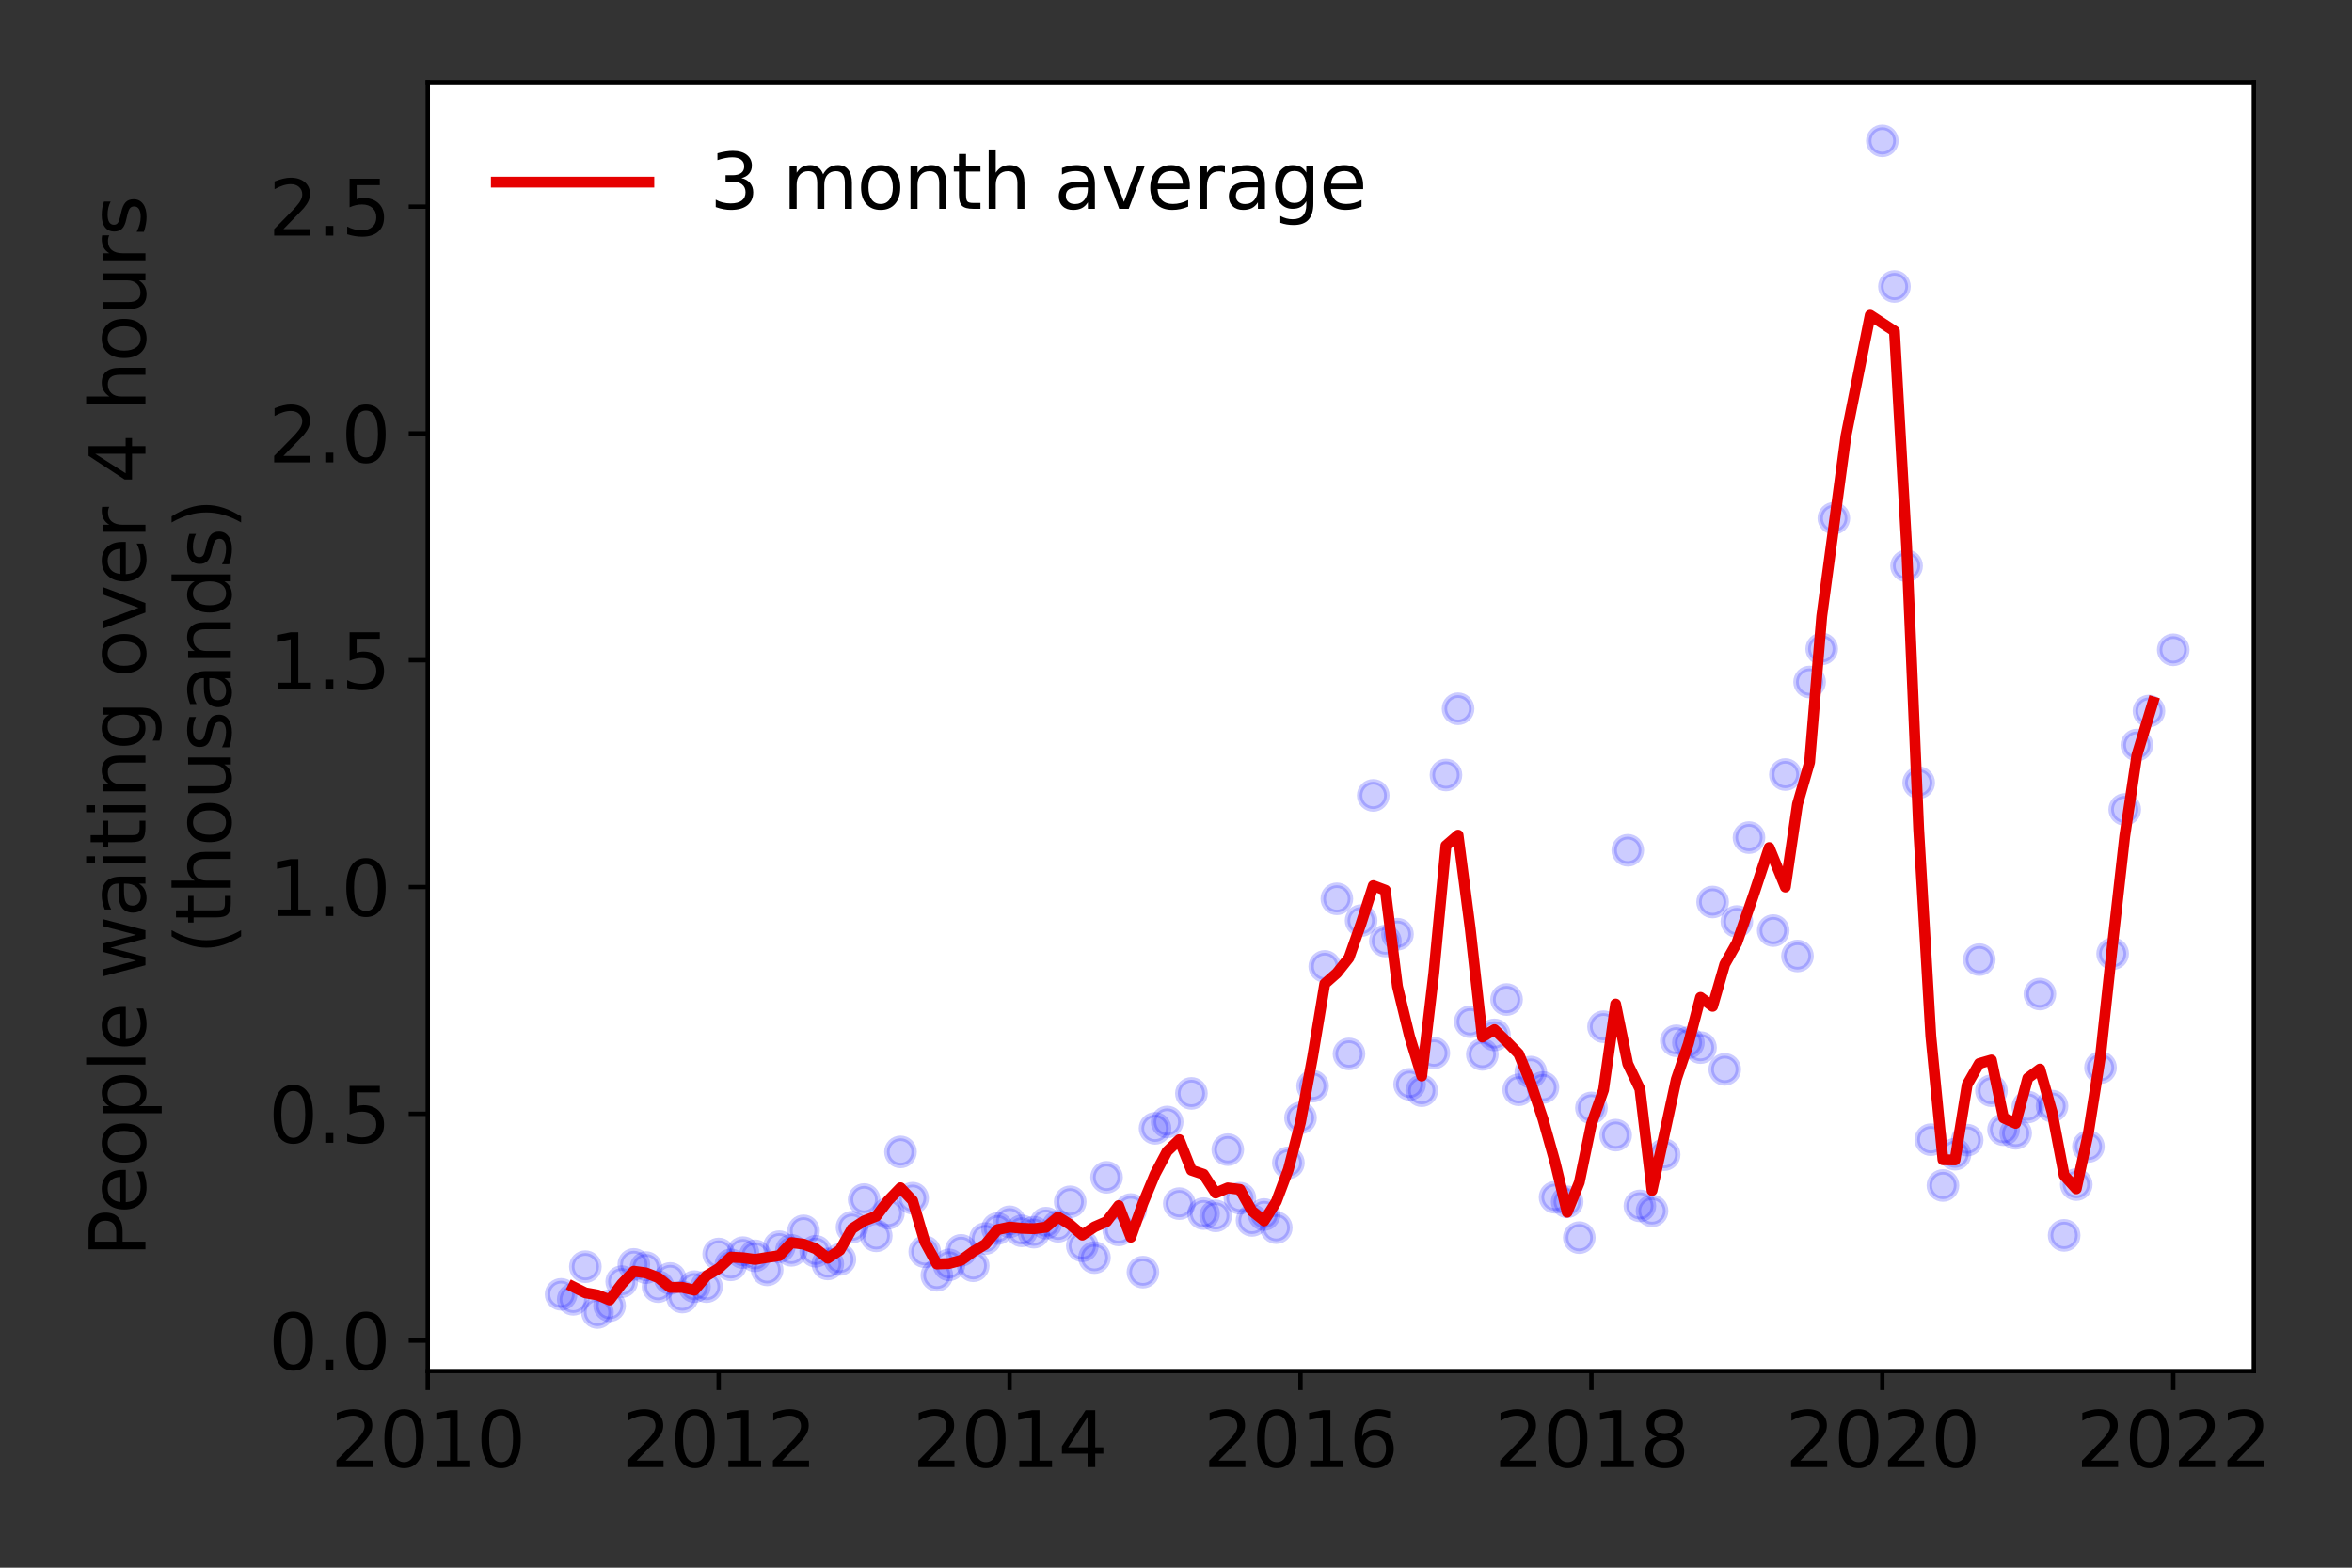 <?xml version="1.0" encoding="utf-8" standalone="no"?>
<!DOCTYPE svg PUBLIC "-//W3C//DTD SVG 1.1//EN"
  "http://www.w3.org/Graphics/SVG/1.1/DTD/svg11.dtd">
<svg height="288pt" version="1.1" viewBox="0 0 432 288" width="432pt" xmlns="http://www.w3.org/2000/svg" xmlns:xlink="http://www.w3.org/1999/xlink">
 <rect x="0" y="0" width="432" height="288" fill="#333333" stroke="none"/>
 <defs>
  <style type="text/css">*{stroke-linecap:butt;stroke-linejoin:round;}</style>
 </defs>
 <g id="figure_1">
  <g id="patch_1">
   <path d="M 0 288 
L 432 288 
L 432 0 
L 0 0 
z
" style="fill:none;"/>
  </g>
  <g id="axes_1">
   <g id="patch_2">
    <path d="M 78.57 251.88 
L 413.971 251.88 
L 413.971 15.12 
L 78.57 15.12 
z
" style="fill:#ffffff;"/>
   </g>
   <g id="matplotlib.axis_1">
    <g id="xtick_1">
     <g id="line2d_1">
      <defs>
       <path d="M 0 0 
L 0 3.5 
" id="m7498434f88" style="stroke:#000000;stroke-width:0.8;"/>
      </defs>
      <g>
       <use style="stroke:#000000;stroke-width:0.8;" x="78.57" xlink:href="#m7498434f88" y="251.88"/>
      </g>
     </g>
     <g id="text_1">
      <!-- 2010 -->
      <g transform="translate(60.755 269.518)scale(0.14 -0.14)">
       <defs>
        <path d="M 1228 531 
L 3431 531 
L 3431 0 
L 469 0 
L 469 531 
Q 828 903 1448 1529 
Q 2069 2156 2228 2338 
Q 2531 2678 2651 2914 
Q 2772 3150 2772 3378 
Q 2772 3750 2511 3984 
Q 2250 4219 1831 4219 
Q 1534 4219 1204 4116 
Q 875 4013 500 3803 
L 500 4441 
Q 881 4594 1212 4672 
Q 1544 4750 1819 4750 
Q 2544 4750 2975 4387 
Q 3406 4025 3406 3419 
Q 3406 3131 3298 2873 
Q 3191 2616 2906 2266 
Q 2828 2175 2409 1742 
Q 1991 1309 1228 531 
z
" id="DejaVuSans-32" transform="scale(0.016)"/>
        <path d="M 2034 4250 
Q 1547 4250 1301 3770 
Q 1056 3291 1056 2328 
Q 1056 1369 1301 889 
Q 1547 409 2034 409 
Q 2525 409 2770 889 
Q 3016 1369 3016 2328 
Q 3016 3291 2770 3770 
Q 2525 4250 2034 4250 
z
M 2034 4750 
Q 2819 4750 3233 4129 
Q 3647 3509 3647 2328 
Q 3647 1150 3233 529 
Q 2819 -91 2034 -91 
Q 1250 -91 836 529 
Q 422 1150 422 2328 
Q 422 3509 836 4129 
Q 1250 4750 2034 4750 
z
" id="DejaVuSans-30" transform="scale(0.016)"/>
        <path d="M 794 531 
L 1825 531 
L 1825 4091 
L 703 3866 
L 703 4441 
L 1819 4666 
L 2450 4666 
L 2450 531 
L 3481 531 
L 3481 0 
L 794 0 
L 794 531 
z
" id="DejaVuSans-31" transform="scale(0.016)"/>
       </defs>
       <use xlink:href="#DejaVuSans-32"/>
       <use x="63.623" xlink:href="#DejaVuSans-30"/>
       <use x="127.246" xlink:href="#DejaVuSans-31"/>
       <use x="190.869" xlink:href="#DejaVuSans-30"/>
      </g>
     </g>
    </g>
    <g id="xtick_2">
     <g id="line2d_2">
      <g>
       <use style="stroke:#000000;stroke-width:0.8;" x="132.003" xlink:href="#m7498434f88" y="251.88"/>
      </g>
     </g>
     <g id="text_2">
      <!-- 2012 -->
      <g transform="translate(114.188 269.518)scale(0.14 -0.14)">
       <use xlink:href="#DejaVuSans-32"/>
       <use x="63.623" xlink:href="#DejaVuSans-30"/>
       <use x="127.246" xlink:href="#DejaVuSans-31"/>
       <use x="190.869" xlink:href="#DejaVuSans-32"/>
      </g>
     </g>
    </g>
    <g id="xtick_3">
     <g id="line2d_3">
      <g>
       <use style="stroke:#000000;stroke-width:0.8;" x="185.435" xlink:href="#m7498434f88" y="251.88"/>
      </g>
     </g>
     <g id="text_3">
      <!-- 2014 -->
      <g transform="translate(167.62 269.518)scale(0.14 -0.14)">
       <defs>
        <path d="M 2419 4116 
L 825 1625 
L 2419 1625 
L 2419 4116 
z
M 2253 4666 
L 3047 4666 
L 3047 1625 
L 3713 1625 
L 3713 1100 
L 3047 1100 
L 3047 0 
L 2419 0 
L 2419 1100 
L 313 1100 
L 313 1709 
L 2253 4666 
z
" id="DejaVuSans-34" transform="scale(0.016)"/>
       </defs>
       <use xlink:href="#DejaVuSans-32"/>
       <use x="63.623" xlink:href="#DejaVuSans-30"/>
       <use x="127.246" xlink:href="#DejaVuSans-31"/>
       <use x="190.869" xlink:href="#DejaVuSans-34"/>
      </g>
     </g>
    </g>
    <g id="xtick_4">
     <g id="line2d_4">
      <g>
       <use style="stroke:#000000;stroke-width:0.8;" x="238.868" xlink:href="#m7498434f88" y="251.88"/>
      </g>
     </g>
     <g id="text_4">
      <!-- 2016 -->
      <g transform="translate(221.053 269.518)scale(0.14 -0.14)">
       <defs>
        <path d="M 2113 2584 
Q 1688 2584 1439 2293 
Q 1191 2003 1191 1497 
Q 1191 994 1439 701 
Q 1688 409 2113 409 
Q 2538 409 2786 701 
Q 3034 994 3034 1497 
Q 3034 2003 2786 2293 
Q 2538 2584 2113 2584 
z
M 3366 4563 
L 3366 3988 
Q 3128 4100 2886 4159 
Q 2644 4219 2406 4219 
Q 1781 4219 1451 3797 
Q 1122 3375 1075 2522 
Q 1259 2794 1537 2939 
Q 1816 3084 2150 3084 
Q 2853 3084 3261 2657 
Q 3669 2231 3669 1497 
Q 3669 778 3244 343 
Q 2819 -91 2113 -91 
Q 1303 -91 875 529 
Q 447 1150 447 2328 
Q 447 3434 972 4092 
Q 1497 4750 2381 4750 
Q 2619 4750 2861 4703 
Q 3103 4656 3366 4563 
z
" id="DejaVuSans-36" transform="scale(0.016)"/>
       </defs>
       <use xlink:href="#DejaVuSans-32"/>
       <use x="63.623" xlink:href="#DejaVuSans-30"/>
       <use x="127.246" xlink:href="#DejaVuSans-31"/>
       <use x="190.869" xlink:href="#DejaVuSans-36"/>
      </g>
     </g>
    </g>
    <g id="xtick_5">
     <g id="line2d_5">
      <g>
       <use style="stroke:#000000;stroke-width:0.8;" x="292.301" xlink:href="#m7498434f88" y="251.88"/>
      </g>
     </g>
     <g id="text_5">
      <!-- 2018 -->
      <g transform="translate(274.486 269.518)scale(0.14 -0.14)">
       <defs>
        <path d="M 2034 2216 
Q 1584 2216 1326 1975 
Q 1069 1734 1069 1313 
Q 1069 891 1326 650 
Q 1584 409 2034 409 
Q 2484 409 2743 651 
Q 3003 894 3003 1313 
Q 3003 1734 2745 1975 
Q 2488 2216 2034 2216 
z
M 1403 2484 
Q 997 2584 770 2862 
Q 544 3141 544 3541 
Q 544 4100 942 4425 
Q 1341 4750 2034 4750 
Q 2731 4750 3128 4425 
Q 3525 4100 3525 3541 
Q 3525 3141 3298 2862 
Q 3072 2584 2669 2484 
Q 3125 2378 3379 2068 
Q 3634 1759 3634 1313 
Q 3634 634 3220 271 
Q 2806 -91 2034 -91 
Q 1263 -91 848 271 
Q 434 634 434 1313 
Q 434 1759 690 2068 
Q 947 2378 1403 2484 
z
M 1172 3481 
Q 1172 3119 1398 2916 
Q 1625 2713 2034 2713 
Q 2441 2713 2670 2916 
Q 2900 3119 2900 3481 
Q 2900 3844 2670 4047 
Q 2441 4250 2034 4250 
Q 1625 4250 1398 4047 
Q 1172 3844 1172 3481 
z
" id="DejaVuSans-38" transform="scale(0.016)"/>
       </defs>
       <use xlink:href="#DejaVuSans-32"/>
       <use x="63.623" xlink:href="#DejaVuSans-30"/>
       <use x="127.246" xlink:href="#DejaVuSans-31"/>
       <use x="190.869" xlink:href="#DejaVuSans-38"/>
      </g>
     </g>
    </g>
    <g id="xtick_6">
     <g id="line2d_6">
      <g>
       <use style="stroke:#000000;stroke-width:0.8;" x="345.733" xlink:href="#m7498434f88" y="251.88"/>
      </g>
     </g>
     <g id="text_6">
      <!-- 2020 -->
      <g transform="translate(327.918 269.518)scale(0.14 -0.14)">
       <use xlink:href="#DejaVuSans-32"/>
       <use x="63.623" xlink:href="#DejaVuSans-30"/>
       <use x="127.246" xlink:href="#DejaVuSans-32"/>
       <use x="190.869" xlink:href="#DejaVuSans-30"/>
      </g>
     </g>
    </g>
    <g id="xtick_7">
     <g id="line2d_7">
      <g>
       <use style="stroke:#000000;stroke-width:0.8;" x="399.166" xlink:href="#m7498434f88" y="251.88"/>
      </g>
     </g>
     <g id="text_7">
      <!-- 2022 -->
      <g transform="translate(381.351 269.518)scale(0.14 -0.14)">
       <use xlink:href="#DejaVuSans-32"/>
       <use x="63.623" xlink:href="#DejaVuSans-30"/>
       <use x="127.246" xlink:href="#DejaVuSans-32"/>
       <use x="190.869" xlink:href="#DejaVuSans-32"/>
      </g>
     </g>
    </g>
   </g>
   <g id="matplotlib.axis_2">
    <g id="ytick_1">
     <g id="line2d_8">
      <defs>
       <path d="M 0 0 
L -3.5 0 
" id="m84f24a729c" style="stroke:#000000;stroke-width:0.8;"/>
      </defs>
      <g>
       <use style="stroke:#000000;stroke-width:0.8;" x="78.57" xlink:href="#m84f24a729c" y="246.285"/>
      </g>
     </g>
     <g id="text_8">
      <!-- 0.0 -->
      <g transform="translate(49.306 251.603)scale(0.14 -0.14)">
       <defs>
        <path d="M 684 794 
L 1344 794 
L 1344 0 
L 684 0 
L 684 794 
z
" id="DejaVuSans-2e" transform="scale(0.016)"/>
       </defs>
       <use xlink:href="#DejaVuSans-30"/>
       <use x="63.623" xlink:href="#DejaVuSans-2e"/>
       <use x="95.41" xlink:href="#DejaVuSans-30"/>
      </g>
     </g>
    </g>
    <g id="ytick_2">
     <g id="line2d_9">
      <g>
       <use style="stroke:#000000;stroke-width:0.8;" x="78.57" xlink:href="#m84f24a729c" y="204.62"/>
      </g>
     </g>
     <g id="text_9">
      <!-- 0.5 -->
      <g transform="translate(49.306 209.939)scale(0.14 -0.14)">
       <defs>
        <path d="M 691 4666 
L 3169 4666 
L 3169 4134 
L 1269 4134 
L 1269 2991 
Q 1406 3038 1543 3061 
Q 1681 3084 1819 3084 
Q 2600 3084 3056 2656 
Q 3513 2228 3513 1497 
Q 3513 744 3044 326 
Q 2575 -91 1722 -91 
Q 1428 -91 1123 -41 
Q 819 9 494 109 
L 494 744 
Q 775 591 1075 516 
Q 1375 441 1709 441 
Q 2250 441 2565 725 
Q 2881 1009 2881 1497 
Q 2881 1984 2565 2268 
Q 2250 2553 1709 2553 
Q 1456 2553 1204 2497 
Q 953 2441 691 2322 
L 691 4666 
z
" id="DejaVuSans-35" transform="scale(0.016)"/>
       </defs>
       <use xlink:href="#DejaVuSans-30"/>
       <use x="63.623" xlink:href="#DejaVuSans-2e"/>
       <use x="95.41" xlink:href="#DejaVuSans-35"/>
      </g>
     </g>
    </g>
    <g id="ytick_3">
     <g id="line2d_10">
      <g>
       <use style="stroke:#000000;stroke-width:0.8;" x="78.57" xlink:href="#m84f24a729c" y="162.956"/>
      </g>
     </g>
     <g id="text_10">
      <!-- 1.0 -->
      <g transform="translate(49.306 168.275)scale(0.14 -0.14)">
       <use xlink:href="#DejaVuSans-31"/>
       <use x="63.623" xlink:href="#DejaVuSans-2e"/>
       <use x="95.41" xlink:href="#DejaVuSans-30"/>
      </g>
     </g>
    </g>
    <g id="ytick_4">
     <g id="line2d_11">
      <g>
       <use style="stroke:#000000;stroke-width:0.8;" x="78.57" xlink:href="#m84f24a729c" y="121.292"/>
      </g>
     </g>
     <g id="text_11">
      <!-- 1.5 -->
      <g transform="translate(49.306 126.611)scale(0.14 -0.14)">
       <use xlink:href="#DejaVuSans-31"/>
       <use x="63.623" xlink:href="#DejaVuSans-2e"/>
       <use x="95.41" xlink:href="#DejaVuSans-35"/>
      </g>
     </g>
    </g>
    <g id="ytick_5">
     <g id="line2d_12">
      <g>
       <use style="stroke:#000000;stroke-width:0.8;" x="78.57" xlink:href="#m84f24a729c" y="79.628"/>
      </g>
     </g>
     <g id="text_12">
      <!-- 2.0 -->
      <g transform="translate(49.306 84.947)scale(0.14 -0.14)">
       <use xlink:href="#DejaVuSans-32"/>
       <use x="63.623" xlink:href="#DejaVuSans-2e"/>
       <use x="95.41" xlink:href="#DejaVuSans-30"/>
      </g>
     </g>
    </g>
    <g id="ytick_6">
     <g id="line2d_13">
      <g>
       <use style="stroke:#000000;stroke-width:0.8;" x="78.57" xlink:href="#m84f24a729c" y="37.964"/>
      </g>
     </g>
     <g id="text_13">
      <!-- 2.5 -->
      <g transform="translate(49.306 43.283)scale(0.14 -0.14)">
       <use xlink:href="#DejaVuSans-32"/>
       <use x="63.623" xlink:href="#DejaVuSans-2e"/>
       <use x="95.41" xlink:href="#DejaVuSans-35"/>
      </g>
     </g>
    </g>
    <g id="text_14">
     <!-- People waiting over 4 hours -->
     <g transform="translate(26.717 230.925)rotate(-90)scale(0.14 -0.14)">
      <defs>
       <path d="M 1259 4147 
L 1259 2394 
L 2053 2394 
Q 2494 2394 2734 2622 
Q 2975 2850 2975 3272 
Q 2975 3691 2734 3919 
Q 2494 4147 2053 4147 
L 1259 4147 
z
M 628 4666 
L 2053 4666 
Q 2838 4666 3239 4311 
Q 3641 3956 3641 3272 
Q 3641 2581 3239 2228 
Q 2838 1875 2053 1875 
L 1259 1875 
L 1259 0 
L 628 0 
L 628 4666 
z
" id="DejaVuSans-50" transform="scale(0.016)"/>
       <path d="M 3597 1894 
L 3597 1613 
L 953 1613 
Q 991 1019 1311 708 
Q 1631 397 2203 397 
Q 2534 397 2845 478 
Q 3156 559 3463 722 
L 3463 178 
Q 3153 47 2828 -22 
Q 2503 -91 2169 -91 
Q 1331 -91 842 396 
Q 353 884 353 1716 
Q 353 2575 817 3079 
Q 1281 3584 2069 3584 
Q 2775 3584 3186 3129 
Q 3597 2675 3597 1894 
z
M 3022 2063 
Q 3016 2534 2758 2815 
Q 2500 3097 2075 3097 
Q 1594 3097 1305 2825 
Q 1016 2553 972 2059 
L 3022 2063 
z
" id="DejaVuSans-65" transform="scale(0.016)"/>
       <path d="M 1959 3097 
Q 1497 3097 1228 2736 
Q 959 2375 959 1747 
Q 959 1119 1226 758 
Q 1494 397 1959 397 
Q 2419 397 2687 759 
Q 2956 1122 2956 1747 
Q 2956 2369 2687 2733 
Q 2419 3097 1959 3097 
z
M 1959 3584 
Q 2709 3584 3137 3096 
Q 3566 2609 3566 1747 
Q 3566 888 3137 398 
Q 2709 -91 1959 -91 
Q 1206 -91 779 398 
Q 353 888 353 1747 
Q 353 2609 779 3096 
Q 1206 3584 1959 3584 
z
" id="DejaVuSans-6f" transform="scale(0.016)"/>
       <path d="M 1159 525 
L 1159 -1331 
L 581 -1331 
L 581 3500 
L 1159 3500 
L 1159 2969 
Q 1341 3281 1617 3432 
Q 1894 3584 2278 3584 
Q 2916 3584 3314 3078 
Q 3713 2572 3713 1747 
Q 3713 922 3314 415 
Q 2916 -91 2278 -91 
Q 1894 -91 1617 61 
Q 1341 213 1159 525 
z
M 3116 1747 
Q 3116 2381 2855 2742 
Q 2594 3103 2138 3103 
Q 1681 3103 1420 2742 
Q 1159 2381 1159 1747 
Q 1159 1113 1420 752 
Q 1681 391 2138 391 
Q 2594 391 2855 752 
Q 3116 1113 3116 1747 
z
" id="DejaVuSans-70" transform="scale(0.016)"/>
       <path d="M 603 4863 
L 1178 4863 
L 1178 0 
L 603 0 
L 603 4863 
z
" id="DejaVuSans-6c" transform="scale(0.016)"/>
       <path id="DejaVuSans-20" transform="scale(0.016)"/>
       <path d="M 269 3500 
L 844 3500 
L 1563 769 
L 2278 3500 
L 2956 3500 
L 3675 769 
L 4391 3500 
L 4966 3500 
L 4050 0 
L 3372 0 
L 2619 2869 
L 1863 0 
L 1184 0 
L 269 3500 
z
" id="DejaVuSans-77" transform="scale(0.016)"/>
       <path d="M 2194 1759 
Q 1497 1759 1228 1600 
Q 959 1441 959 1056 
Q 959 750 1161 570 
Q 1363 391 1709 391 
Q 2188 391 2477 730 
Q 2766 1069 2766 1631 
L 2766 1759 
L 2194 1759 
z
M 3341 1997 
L 3341 0 
L 2766 0 
L 2766 531 
Q 2569 213 2275 61 
Q 1981 -91 1556 -91 
Q 1019 -91 701 211 
Q 384 513 384 1019 
Q 384 1609 779 1909 
Q 1175 2209 1959 2209 
L 2766 2209 
L 2766 2266 
Q 2766 2663 2505 2880 
Q 2244 3097 1772 3097 
Q 1472 3097 1187 3025 
Q 903 2953 641 2809 
L 641 3341 
Q 956 3463 1253 3523 
Q 1550 3584 1831 3584 
Q 2591 3584 2966 3190 
Q 3341 2797 3341 1997 
z
" id="DejaVuSans-61" transform="scale(0.016)"/>
       <path d="M 603 3500 
L 1178 3500 
L 1178 0 
L 603 0 
L 603 3500 
z
M 603 4863 
L 1178 4863 
L 1178 4134 
L 603 4134 
L 603 4863 
z
" id="DejaVuSans-69" transform="scale(0.016)"/>
       <path d="M 1172 4494 
L 1172 3500 
L 2356 3500 
L 2356 3053 
L 1172 3053 
L 1172 1153 
Q 1172 725 1289 603 
Q 1406 481 1766 481 
L 2356 481 
L 2356 0 
L 1766 0 
Q 1100 0 847 248 
Q 594 497 594 1153 
L 594 3053 
L 172 3053 
L 172 3500 
L 594 3500 
L 594 4494 
L 1172 4494 
z
" id="DejaVuSans-74" transform="scale(0.016)"/>
       <path d="M 3513 2113 
L 3513 0 
L 2938 0 
L 2938 2094 
Q 2938 2591 2744 2837 
Q 2550 3084 2163 3084 
Q 1697 3084 1428 2787 
Q 1159 2491 1159 1978 
L 1159 0 
L 581 0 
L 581 3500 
L 1159 3500 
L 1159 2956 
Q 1366 3272 1645 3428 
Q 1925 3584 2291 3584 
Q 2894 3584 3203 3211 
Q 3513 2838 3513 2113 
z
" id="DejaVuSans-6e" transform="scale(0.016)"/>
       <path d="M 2906 1791 
Q 2906 2416 2648 2759 
Q 2391 3103 1925 3103 
Q 1463 3103 1205 2759 
Q 947 2416 947 1791 
Q 947 1169 1205 825 
Q 1463 481 1925 481 
Q 2391 481 2648 825 
Q 2906 1169 2906 1791 
z
M 3481 434 
Q 3481 -459 3084 -895 
Q 2688 -1331 1869 -1331 
Q 1566 -1331 1297 -1286 
Q 1028 -1241 775 -1147 
L 775 -588 
Q 1028 -725 1275 -790 
Q 1522 -856 1778 -856 
Q 2344 -856 2625 -561 
Q 2906 -266 2906 331 
L 2906 616 
Q 2728 306 2450 153 
Q 2172 0 1784 0 
Q 1141 0 747 490 
Q 353 981 353 1791 
Q 353 2603 747 3093 
Q 1141 3584 1784 3584 
Q 2172 3584 2450 3431 
Q 2728 3278 2906 2969 
L 2906 3500 
L 3481 3500 
L 3481 434 
z
" id="DejaVuSans-67" transform="scale(0.016)"/>
       <path d="M 191 3500 
L 800 3500 
L 1894 563 
L 2988 3500 
L 3597 3500 
L 2284 0 
L 1503 0 
L 191 3500 
z
" id="DejaVuSans-76" transform="scale(0.016)"/>
       <path d="M 2631 2963 
Q 2534 3019 2420 3045 
Q 2306 3072 2169 3072 
Q 1681 3072 1420 2755 
Q 1159 2438 1159 1844 
L 1159 0 
L 581 0 
L 581 3500 
L 1159 3500 
L 1159 2956 
Q 1341 3275 1631 3429 
Q 1922 3584 2338 3584 
Q 2397 3584 2469 3576 
Q 2541 3569 2628 3553 
L 2631 2963 
z
" id="DejaVuSans-72" transform="scale(0.016)"/>
       <path d="M 3513 2113 
L 3513 0 
L 2938 0 
L 2938 2094 
Q 2938 2591 2744 2837 
Q 2550 3084 2163 3084 
Q 1697 3084 1428 2787 
Q 1159 2491 1159 1978 
L 1159 0 
L 581 0 
L 581 4863 
L 1159 4863 
L 1159 2956 
Q 1366 3272 1645 3428 
Q 1925 3584 2291 3584 
Q 2894 3584 3203 3211 
Q 3513 2838 3513 2113 
z
" id="DejaVuSans-68" transform="scale(0.016)"/>
       <path d="M 544 1381 
L 544 3500 
L 1119 3500 
L 1119 1403 
Q 1119 906 1312 657 
Q 1506 409 1894 409 
Q 2359 409 2629 706 
Q 2900 1003 2900 1516 
L 2900 3500 
L 3475 3500 
L 3475 0 
L 2900 0 
L 2900 538 
Q 2691 219 2414 64 
Q 2138 -91 1772 -91 
Q 1169 -91 856 284 
Q 544 659 544 1381 
z
M 1991 3584 
L 1991 3584 
z
" id="DejaVuSans-75" transform="scale(0.016)"/>
       <path d="M 2834 3397 
L 2834 2853 
Q 2591 2978 2328 3040 
Q 2066 3103 1784 3103 
Q 1356 3103 1142 2972 
Q 928 2841 928 2578 
Q 928 2378 1081 2264 
Q 1234 2150 1697 2047 
L 1894 2003 
Q 2506 1872 2764 1633 
Q 3022 1394 3022 966 
Q 3022 478 2636 193 
Q 2250 -91 1575 -91 
Q 1294 -91 989 -36 
Q 684 19 347 128 
L 347 722 
Q 666 556 975 473 
Q 1284 391 1588 391 
Q 1994 391 2212 530 
Q 2431 669 2431 922 
Q 2431 1156 2273 1281 
Q 2116 1406 1581 1522 
L 1381 1569 
Q 847 1681 609 1914 
Q 372 2147 372 2553 
Q 372 3047 722 3315 
Q 1072 3584 1716 3584 
Q 2034 3584 2315 3537 
Q 2597 3491 2834 3397 
z
" id="DejaVuSans-73" transform="scale(0.016)"/>
      </defs>
      <use xlink:href="#DejaVuSans-50"/>
      <use x="56.678" xlink:href="#DejaVuSans-65"/>
      <use x="118.201" xlink:href="#DejaVuSans-6f"/>
      <use x="179.383" xlink:href="#DejaVuSans-70"/>
      <use x="242.859" xlink:href="#DejaVuSans-6c"/>
      <use x="270.643" xlink:href="#DejaVuSans-65"/>
      <use x="332.166" xlink:href="#DejaVuSans-20"/>
      <use x="363.953" xlink:href="#DejaVuSans-77"/>
      <use x="445.74" xlink:href="#DejaVuSans-61"/>
      <use x="507.02" xlink:href="#DejaVuSans-69"/>
      <use x="534.803" xlink:href="#DejaVuSans-74"/>
      <use x="574.012" xlink:href="#DejaVuSans-69"/>
      <use x="601.795" xlink:href="#DejaVuSans-6e"/>
      <use x="665.174" xlink:href="#DejaVuSans-67"/>
      <use x="728.65" xlink:href="#DejaVuSans-20"/>
      <use x="760.438" xlink:href="#DejaVuSans-6f"/>
      <use x="821.619" xlink:href="#DejaVuSans-76"/>
      <use x="880.799" xlink:href="#DejaVuSans-65"/>
      <use x="942.322" xlink:href="#DejaVuSans-72"/>
      <use x="983.436" xlink:href="#DejaVuSans-20"/>
      <use x="1015.223" xlink:href="#DejaVuSans-34"/>
      <use x="1078.846" xlink:href="#DejaVuSans-20"/>
      <use x="1110.633" xlink:href="#DejaVuSans-68"/>
      <use x="1174.012" xlink:href="#DejaVuSans-6f"/>
      <use x="1235.193" xlink:href="#DejaVuSans-75"/>
      <use x="1298.572" xlink:href="#DejaVuSans-72"/>
      <use x="1339.686" xlink:href="#DejaVuSans-73"/>
     </g>
     <!-- (thousands) -->
     <g transform="translate(42.394 175.325)rotate(-90)scale(0.14 -0.14)">
      <defs>
       <path d="M 1984 4856 
Q 1566 4138 1362 3434 
Q 1159 2731 1159 2009 
Q 1159 1288 1364 580 
Q 1569 -128 1984 -844 
L 1484 -844 
Q 1016 -109 783 600 
Q 550 1309 550 2009 
Q 550 2706 781 3412 
Q 1013 4119 1484 4856 
L 1984 4856 
z
" id="DejaVuSans-28" transform="scale(0.016)"/>
       <path d="M 2906 2969 
L 2906 4863 
L 3481 4863 
L 3481 0 
L 2906 0 
L 2906 525 
Q 2725 213 2448 61 
Q 2172 -91 1784 -91 
Q 1150 -91 751 415 
Q 353 922 353 1747 
Q 353 2572 751 3078 
Q 1150 3584 1784 3584 
Q 2172 3584 2448 3432 
Q 2725 3281 2906 2969 
z
M 947 1747 
Q 947 1113 1208 752 
Q 1469 391 1925 391 
Q 2381 391 2643 752 
Q 2906 1113 2906 1747 
Q 2906 2381 2643 2742 
Q 2381 3103 1925 3103 
Q 1469 3103 1208 2742 
Q 947 2381 947 1747 
z
" id="DejaVuSans-64" transform="scale(0.016)"/>
       <path d="M 513 4856 
L 1013 4856 
Q 1481 4119 1714 3412 
Q 1947 2706 1947 2009 
Q 1947 1309 1714 600 
Q 1481 -109 1013 -844 
L 513 -844 
Q 928 -128 1133 580 
Q 1338 1288 1338 2009 
Q 1338 2731 1133 3434 
Q 928 4138 513 4856 
z
" id="DejaVuSans-29" transform="scale(0.016)"/>
      </defs>
      <use xlink:href="#DejaVuSans-28"/>
      <use x="39.014" xlink:href="#DejaVuSans-74"/>
      <use x="78.223" xlink:href="#DejaVuSans-68"/>
      <use x="141.602" xlink:href="#DejaVuSans-6f"/>
      <use x="202.783" xlink:href="#DejaVuSans-75"/>
      <use x="266.162" xlink:href="#DejaVuSans-73"/>
      <use x="318.262" xlink:href="#DejaVuSans-61"/>
      <use x="379.541" xlink:href="#DejaVuSans-6e"/>
      <use x="442.92" xlink:href="#DejaVuSans-64"/>
      <use x="506.396" xlink:href="#DejaVuSans-73"/>
      <use x="558.496" xlink:href="#DejaVuSans-29"/>
     </g>
    </g>
   </g>
   <g id="line2d_14">
    <defs>
     <path d="M 0 2.5 
C 0.663 2.5 1.299 2.237 1.768 1.768 
C 2.237 1.299 2.5 0.663 2.5 0 
C 2.5 -0.663 2.237 -1.299 1.768 -1.768 
C 1.299 -2.237 0.663 -2.5 0 -2.5 
C -0.663 -2.5 -1.299 -2.237 -1.768 -1.768 
C -2.237 -1.299 -2.5 -0.663 -2.5 0 
C -2.5 0.663 -2.237 1.299 -1.768 1.768 
C -1.299 2.237 -0.663 2.5 0 2.5 
z
" id="m24118964b9" style="stroke:#0000ff;stroke-opacity:0.2;"/>
    </defs>
    <g clip-path="url(#p64dab0ccaa)">
     <use style="fill:#0000ff;fill-opacity:0.2;stroke:#0000ff;stroke-opacity:0.2;" x="399.166" xlink:href="#m24118964b9" y="119.376"/>
     <use style="fill:#0000ff;fill-opacity:0.2;stroke:#0000ff;stroke-opacity:0.2;" x="394.713" xlink:href="#m24118964b9" y="130.625"/>
     <use style="fill:#0000ff;fill-opacity:0.2;stroke:#0000ff;stroke-opacity:0.2;" x="392.487" xlink:href="#m24118964b9" y="136.875"/>
     <use style="fill:#0000ff;fill-opacity:0.2;stroke:#0000ff;stroke-opacity:0.2;" x="390.261" xlink:href="#m24118964b9" y="148.707"/>
     <use style="fill:#0000ff;fill-opacity:0.2;stroke:#0000ff;stroke-opacity:0.2;" x="388.034" xlink:href="#m24118964b9" y="175.206"/>
     <use style="fill:#0000ff;fill-opacity:0.2;stroke:#0000ff;stroke-opacity:0.2;" x="385.808" xlink:href="#m24118964b9" y="196.121"/>
     <use style="fill:#0000ff;fill-opacity:0.2;stroke:#0000ff;stroke-opacity:0.2;" x="383.581" xlink:href="#m24118964b9" y="210.62"/>
     <use style="fill:#0000ff;fill-opacity:0.2;stroke:#0000ff;stroke-opacity:0.2;" x="381.355" xlink:href="#m24118964b9" y="217.62"/>
     <use style="fill:#0000ff;fill-opacity:0.2;stroke:#0000ff;stroke-opacity:0.2;" x="379.129" xlink:href="#m24118964b9" y="226.952"/>
     <use style="fill:#0000ff;fill-opacity:0.2;stroke:#0000ff;stroke-opacity:0.2;" x="376.902" xlink:href="#m24118964b9" y="203.204"/>
     <use style="fill:#0000ff;fill-opacity:0.2;stroke:#0000ff;stroke-opacity:0.2;" x="374.676" xlink:href="#m24118964b9" y="182.622"/>
     <use style="fill:#0000ff;fill-opacity:0.2;stroke:#0000ff;stroke-opacity:0.2;" x="372.45" xlink:href="#m24118964b9" y="203.371"/>
     <use style="fill:#0000ff;fill-opacity:0.2;stroke:#0000ff;stroke-opacity:0.2;" x="370.223" xlink:href="#m24118964b9" y="208.204"/>
     <use style="fill:#0000ff;fill-opacity:0.2;stroke:#0000ff;stroke-opacity:0.2;" x="367.997" xlink:href="#m24118964b9" y="207.537"/>
     <use style="fill:#0000ff;fill-opacity:0.2;stroke:#0000ff;stroke-opacity:0.2;" x="365.771" xlink:href="#m24118964b9" y="200.371"/>
     <use style="fill:#0000ff;fill-opacity:0.2;stroke:#0000ff;stroke-opacity:0.2;" x="363.544" xlink:href="#m24118964b9" y="176.289"/>
     <use style="fill:#0000ff;fill-opacity:0.2;stroke:#0000ff;stroke-opacity:0.2;" x="361.318" xlink:href="#m24118964b9" y="209.454"/>
     <use style="fill:#0000ff;fill-opacity:0.2;stroke:#0000ff;stroke-opacity:0.2;" x="359.091" xlink:href="#m24118964b9" y="212.037"/>
     <use style="fill:#0000ff;fill-opacity:0.2;stroke:#0000ff;stroke-opacity:0.2;" x="356.865" xlink:href="#m24118964b9" y="217.786"/>
     <use style="fill:#0000ff;fill-opacity:0.2;stroke:#0000ff;stroke-opacity:0.2;" x="354.639" xlink:href="#m24118964b9" y="209.37"/>
     <use style="fill:#0000ff;fill-opacity:0.2;stroke:#0000ff;stroke-opacity:0.2;" x="352.412" xlink:href="#m24118964b9" y="143.791"/>
     <use style="fill:#0000ff;fill-opacity:0.2;stroke:#0000ff;stroke-opacity:0.2;" x="350.186" xlink:href="#m24118964b9" y="103.96"/>
     <use style="fill:#0000ff;fill-opacity:0.2;stroke:#0000ff;stroke-opacity:0.2;" x="347.96" xlink:href="#m24118964b9" y="52.63"/>
     <use style="fill:#0000ff;fill-opacity:0.2;stroke:#0000ff;stroke-opacity:0.2;" x="345.733" xlink:href="#m24118964b9" y="25.882"/>
     <use style="fill:#0000ff;fill-opacity:0.2;stroke:#0000ff;stroke-opacity:0.2;" x="336.828" xlink:href="#m24118964b9" y="95.211"/>
     <use style="fill:#0000ff;fill-opacity:0.2;stroke:#0000ff;stroke-opacity:0.2;" x="334.601" xlink:href="#m24118964b9" y="119.209"/>
     <use style="fill:#0000ff;fill-opacity:0.2;stroke:#0000ff;stroke-opacity:0.2;" x="332.375" xlink:href="#m24118964b9" y="125.292"/>
     <use style="fill:#0000ff;fill-opacity:0.2;stroke:#0000ff;stroke-opacity:0.2;" x="330.149" xlink:href="#m24118964b9" y="175.622"/>
     <use style="fill:#0000ff;fill-opacity:0.2;stroke:#0000ff;stroke-opacity:0.2;" x="327.922" xlink:href="#m24118964b9" y="142.291"/>
     <use style="fill:#0000ff;fill-opacity:0.2;stroke:#0000ff;stroke-opacity:0.2;" x="325.696" xlink:href="#m24118964b9" y="170.956"/>
     <use style="fill:#0000ff;fill-opacity:0.2;stroke:#0000ff;stroke-opacity:0.2;" x="321.243" xlink:href="#m24118964b9" y="153.874"/>
     <use style="fill:#0000ff;fill-opacity:0.2;stroke:#0000ff;stroke-opacity:0.2;" x="319.017" xlink:href="#m24118964b9" y="169.289"/>
     <use style="fill:#0000ff;fill-opacity:0.2;stroke:#0000ff;stroke-opacity:0.2;" x="316.791" xlink:href="#m24118964b9" y="196.454"/>
     <use style="fill:#0000ff;fill-opacity:0.2;stroke:#0000ff;stroke-opacity:0.2;" x="314.564" xlink:href="#m24118964b9" y="165.706"/>
     <use style="fill:#0000ff;fill-opacity:0.2;stroke:#0000ff;stroke-opacity:0.2;" x="312.338" xlink:href="#m24118964b9" y="192.455"/>
     <use style="fill:#0000ff;fill-opacity:0.2;stroke:#0000ff;stroke-opacity:0.2;" x="310.112" xlink:href="#m24118964b9" y="191.538"/>
     <use style="fill:#0000ff;fill-opacity:0.2;stroke:#0000ff;stroke-opacity:0.2;" x="307.885" xlink:href="#m24118964b9" y="191.205"/>
     <use style="fill:#0000ff;fill-opacity:0.2;stroke:#0000ff;stroke-opacity:0.2;" x="305.659" xlink:href="#m24118964b9" y="212.12"/>
     <use style="fill:#0000ff;fill-opacity:0.2;stroke:#0000ff;stroke-opacity:0.2;" x="303.432" xlink:href="#m24118964b9" y="222.453"/>
     <use style="fill:#0000ff;fill-opacity:0.2;stroke:#0000ff;stroke-opacity:0.2;" x="301.206" xlink:href="#m24118964b9" y="221.536"/>
     <use style="fill:#0000ff;fill-opacity:0.2;stroke:#0000ff;stroke-opacity:0.2;" x="298.98" xlink:href="#m24118964b9" y="156.207"/>
     <use style="fill:#0000ff;fill-opacity:0.2;stroke:#0000ff;stroke-opacity:0.2;" x="296.753" xlink:href="#m24118964b9" y="208.537"/>
     <use style="fill:#0000ff;fill-opacity:0.2;stroke:#0000ff;stroke-opacity:0.2;" x="294.527" xlink:href="#m24118964b9" y="188.622"/>
     <use style="fill:#0000ff;fill-opacity:0.2;stroke:#0000ff;stroke-opacity:0.2;" x="292.301" xlink:href="#m24118964b9" y="203.537"/>
     <use style="fill:#0000ff;fill-opacity:0.2;stroke:#0000ff;stroke-opacity:0.2;" x="290.074" xlink:href="#m24118964b9" y="227.369"/>
     <use style="fill:#0000ff;fill-opacity:0.2;stroke:#0000ff;stroke-opacity:0.2;" x="287.848" xlink:href="#m24118964b9" y="220.786"/>
     <use style="fill:#0000ff;fill-opacity:0.2;stroke:#0000ff;stroke-opacity:0.2;" x="285.622" xlink:href="#m24118964b9" y="219.953"/>
     <use style="fill:#0000ff;fill-opacity:0.2;stroke:#0000ff;stroke-opacity:0.2;" x="283.395" xlink:href="#m24118964b9" y="199.787"/>
     <use style="fill:#0000ff;fill-opacity:0.2;stroke:#0000ff;stroke-opacity:0.2;" x="281.169" xlink:href="#m24118964b9" y="196.954"/>
     <use style="fill:#0000ff;fill-opacity:0.2;stroke:#0000ff;stroke-opacity:0.2;" x="278.942" xlink:href="#m24118964b9" y="200.204"/>
     <use style="fill:#0000ff;fill-opacity:0.2;stroke:#0000ff;stroke-opacity:0.2;" x="276.716" xlink:href="#m24118964b9" y="183.622"/>
     <use style="fill:#0000ff;fill-opacity:0.2;stroke:#0000ff;stroke-opacity:0.2;" x="274.49" xlink:href="#m24118964b9" y="190.121"/>
     <use style="fill:#0000ff;fill-opacity:0.2;stroke:#0000ff;stroke-opacity:0.2;" x="272.263" xlink:href="#m24118964b9" y="193.705"/>
     <use style="fill:#0000ff;fill-opacity:0.2;stroke:#0000ff;stroke-opacity:0.2;" x="270.037" xlink:href="#m24118964b9" y="187.705"/>
     <use style="fill:#0000ff;fill-opacity:0.2;stroke:#0000ff;stroke-opacity:0.2;" x="267.811" xlink:href="#m24118964b9" y="130.209"/>
     <use style="fill:#0000ff;fill-opacity:0.2;stroke:#0000ff;stroke-opacity:0.2;" x="265.584" xlink:href="#m24118964b9" y="142.374"/>
     <use style="fill:#0000ff;fill-opacity:0.2;stroke:#0000ff;stroke-opacity:0.2;" x="263.358" xlink:href="#m24118964b9" y="193.455"/>
     <use style="fill:#0000ff;fill-opacity:0.2;stroke:#0000ff;stroke-opacity:0.2;" x="261.132" xlink:href="#m24118964b9" y="200.371"/>
     <use style="fill:#0000ff;fill-opacity:0.2;stroke:#0000ff;stroke-opacity:0.2;" x="258.905" xlink:href="#m24118964b9" y="199.204"/>
     <use style="fill:#0000ff;fill-opacity:0.2;stroke:#0000ff;stroke-opacity:0.2;" x="256.679" xlink:href="#m24118964b9" y="171.623"/>
     <use style="fill:#0000ff;fill-opacity:0.2;stroke:#0000ff;stroke-opacity:0.2;" x="254.453" xlink:href="#m24118964b9" y="172.873"/>
     <use style="fill:#0000ff;fill-opacity:0.2;stroke:#0000ff;stroke-opacity:0.2;" x="252.226" xlink:href="#m24118964b9" y="146.124"/>
     <use style="fill:#0000ff;fill-opacity:0.2;stroke:#0000ff;stroke-opacity:0.2;" x="250" xlink:href="#m24118964b9" y="169.123"/>
     <use style="fill:#0000ff;fill-opacity:0.2;stroke:#0000ff;stroke-opacity:0.2;" x="247.773" xlink:href="#m24118964b9" y="193.621"/>
     <use style="fill:#0000ff;fill-opacity:0.2;stroke:#0000ff;stroke-opacity:0.2;" x="245.547" xlink:href="#m24118964b9" y="165.123"/>
     <use style="fill:#0000ff;fill-opacity:0.2;stroke:#0000ff;stroke-opacity:0.2;" x="243.321" xlink:href="#m24118964b9" y="177.539"/>
     <use style="fill:#0000ff;fill-opacity:0.2;stroke:#0000ff;stroke-opacity:0.2;" x="241.094" xlink:href="#m24118964b9" y="199.537"/>
     <use style="fill:#0000ff;fill-opacity:0.2;stroke:#0000ff;stroke-opacity:0.2;" x="238.868" xlink:href="#m24118964b9" y="205.37"/>
     <use style="fill:#0000ff;fill-opacity:0.2;stroke:#0000ff;stroke-opacity:0.2;" x="236.642" xlink:href="#m24118964b9" y="213.62"/>
     <use style="fill:#0000ff;fill-opacity:0.2;stroke:#0000ff;stroke-opacity:0.2;" x="234.415" xlink:href="#m24118964b9" y="225.536"/>
     <use style="fill:#0000ff;fill-opacity:0.2;stroke:#0000ff;stroke-opacity:0.2;" x="232.189" xlink:href="#m24118964b9" y="223.119"/>
     <use style="fill:#0000ff;fill-opacity:0.2;stroke:#0000ff;stroke-opacity:0.2;" x="229.963" xlink:href="#m24118964b9" y="224.203"/>
     <use style="fill:#0000ff;fill-opacity:0.2;stroke:#0000ff;stroke-opacity:0.2;" x="227.736" xlink:href="#m24118964b9" y="220.12"/>
     <use style="fill:#0000ff;fill-opacity:0.2;stroke:#0000ff;stroke-opacity:0.2;" x="225.51" xlink:href="#m24118964b9" y="211.203"/>
     <use style="fill:#0000ff;fill-opacity:0.2;stroke:#0000ff;stroke-opacity:0.2;" x="223.283" xlink:href="#m24118964b9" y="223.369"/>
     <use style="fill:#0000ff;fill-opacity:0.2;stroke:#0000ff;stroke-opacity:0.2;" x="221.057" xlink:href="#m24118964b9" y="222.953"/>
     <use style="fill:#0000ff;fill-opacity:0.2;stroke:#0000ff;stroke-opacity:0.2;" x="218.831" xlink:href="#m24118964b9" y="200.871"/>
     <use style="fill:#0000ff;fill-opacity:0.2;stroke:#0000ff;stroke-opacity:0.2;" x="216.604" xlink:href="#m24118964b9" y="221.119"/>
     <use style="fill:#0000ff;fill-opacity:0.2;stroke:#0000ff;stroke-opacity:0.2;" x="214.378" xlink:href="#m24118964b9" y="206.12"/>
     <use style="fill:#0000ff;fill-opacity:0.2;stroke:#0000ff;stroke-opacity:0.2;" x="212.152" xlink:href="#m24118964b9" y="207.287"/>
     <use style="fill:#0000ff;fill-opacity:0.2;stroke:#0000ff;stroke-opacity:0.2;" x="209.925" xlink:href="#m24118964b9" y="233.702"/>
     <use style="fill:#0000ff;fill-opacity:0.2;stroke:#0000ff;stroke-opacity:0.2;" x="207.699" xlink:href="#m24118964b9" y="222.203"/>
     <use style="fill:#0000ff;fill-opacity:0.2;stroke:#0000ff;stroke-opacity:0.2;" x="205.473" xlink:href="#m24118964b9" y="225.952"/>
     <use style="fill:#0000ff;fill-opacity:0.2;stroke:#0000ff;stroke-opacity:0.2;" x="203.246" xlink:href="#m24118964b9" y="216.286"/>
     <use style="fill:#0000ff;fill-opacity:0.2;stroke:#0000ff;stroke-opacity:0.2;" x="201.02" xlink:href="#m24118964b9" y="231.035"/>
     <use style="fill:#0000ff;fill-opacity:0.2;stroke:#0000ff;stroke-opacity:0.2;" x="198.793" xlink:href="#m24118964b9" y="228.869"/>
     <use style="fill:#0000ff;fill-opacity:0.2;stroke:#0000ff;stroke-opacity:0.2;" x="196.567" xlink:href="#m24118964b9" y="220.786"/>
     <use style="fill:#0000ff;fill-opacity:0.2;stroke:#0000ff;stroke-opacity:0.2;" x="194.341" xlink:href="#m24118964b9" y="225.286"/>
     <use style="fill:#0000ff;fill-opacity:0.2;stroke:#0000ff;stroke-opacity:0.2;" x="192.114" xlink:href="#m24118964b9" y="224.703"/>
     <use style="fill:#0000ff;fill-opacity:0.2;stroke:#0000ff;stroke-opacity:0.2;" x="189.888" xlink:href="#m24118964b9" y="226.369"/>
     <use style="fill:#0000ff;fill-opacity:0.2;stroke:#0000ff;stroke-opacity:0.2;" x="187.662" xlink:href="#m24118964b9" y="226.119"/>
     <use style="fill:#0000ff;fill-opacity:0.2;stroke:#0000ff;stroke-opacity:0.2;" x="185.435" xlink:href="#m24118964b9" y="224.453"/>
     <use style="fill:#0000ff;fill-opacity:0.2;stroke:#0000ff;stroke-opacity:0.2;" x="183.209" xlink:href="#m24118964b9" y="225.702"/>
     <use style="fill:#0000ff;fill-opacity:0.2;stroke:#0000ff;stroke-opacity:0.2;" x="180.983" xlink:href="#m24118964b9" y="227.536"/>
     <use style="fill:#0000ff;fill-opacity:0.2;stroke:#0000ff;stroke-opacity:0.2;" x="178.756" xlink:href="#m24118964b9" y="232.535"/>
     <use style="fill:#0000ff;fill-opacity:0.2;stroke:#0000ff;stroke-opacity:0.2;" x="176.53" xlink:href="#m24118964b9" y="229.702"/>
     <use style="fill:#0000ff;fill-opacity:0.2;stroke:#0000ff;stroke-opacity:0.2;" x="174.304" xlink:href="#m24118964b9" y="232.369"/>
     <use style="fill:#0000ff;fill-opacity:0.2;stroke:#0000ff;stroke-opacity:0.2;" x="172.077" xlink:href="#m24118964b9" y="234.285"/>
     <use style="fill:#0000ff;fill-opacity:0.2;stroke:#0000ff;stroke-opacity:0.2;" x="169.851" xlink:href="#m24118964b9" y="229.952"/>
     <use style="fill:#0000ff;fill-opacity:0.2;stroke:#0000ff;stroke-opacity:0.2;" x="167.624" xlink:href="#m24118964b9" y="220.12"/>
     <use style="fill:#0000ff;fill-opacity:0.2;stroke:#0000ff;stroke-opacity:0.2;" x="165.398" xlink:href="#m24118964b9" y="211.62"/>
     <use style="fill:#0000ff;fill-opacity:0.2;stroke:#0000ff;stroke-opacity:0.2;" x="163.172" xlink:href="#m24118964b9" y="222.869"/>
     <use style="fill:#0000ff;fill-opacity:0.2;stroke:#0000ff;stroke-opacity:0.2;" x="160.945" xlink:href="#m24118964b9" y="227.036"/>
     <use style="fill:#0000ff;fill-opacity:0.2;stroke:#0000ff;stroke-opacity:0.2;" x="158.719" xlink:href="#m24118964b9" y="220.369"/>
     <use style="fill:#0000ff;fill-opacity:0.2;stroke:#0000ff;stroke-opacity:0.2;" x="156.493" xlink:href="#m24118964b9" y="225.453"/>
     <use style="fill:#0000ff;fill-opacity:0.2;stroke:#0000ff;stroke-opacity:0.2;" x="154.266" xlink:href="#m24118964b9" y="231.369"/>
     <use style="fill:#0000ff;fill-opacity:0.2;stroke:#0000ff;stroke-opacity:0.2;" x="152.04" xlink:href="#m24118964b9" y="232.202"/>
     <use style="fill:#0000ff;fill-opacity:0.2;stroke:#0000ff;stroke-opacity:0.2;" x="149.814" xlink:href="#m24118964b9" y="229.869"/>
     <use style="fill:#0000ff;fill-opacity:0.2;stroke:#0000ff;stroke-opacity:0.2;" x="147.587" xlink:href="#m24118964b9" y="226.119"/>
     <use style="fill:#0000ff;fill-opacity:0.2;stroke:#0000ff;stroke-opacity:0.2;" x="145.361" xlink:href="#m24118964b9" y="229.702"/>
     <use style="fill:#0000ff;fill-opacity:0.2;stroke:#0000ff;stroke-opacity:0.2;" x="143.134" xlink:href="#m24118964b9" y="229.036"/>
     <use style="fill:#0000ff;fill-opacity:0.2;stroke:#0000ff;stroke-opacity:0.2;" x="140.908" xlink:href="#m24118964b9" y="233.285"/>
     <use style="fill:#0000ff;fill-opacity:0.2;stroke:#0000ff;stroke-opacity:0.2;" x="138.682" xlink:href="#m24118964b9" y="230.702"/>
     <use style="fill:#0000ff;fill-opacity:0.2;stroke:#0000ff;stroke-opacity:0.2;" x="136.455" xlink:href="#m24118964b9" y="230.119"/>
     <use style="fill:#0000ff;fill-opacity:0.2;stroke:#0000ff;stroke-opacity:0.2;" x="134.229" xlink:href="#m24118964b9" y="232.369"/>
     <use style="fill:#0000ff;fill-opacity:0.2;stroke:#0000ff;stroke-opacity:0.2;" x="132.003" xlink:href="#m24118964b9" y="230.369"/>
     <use style="fill:#0000ff;fill-opacity:0.2;stroke:#0000ff;stroke-opacity:0.2;" x="129.776" xlink:href="#m24118964b9" y="236.368"/>
     <use style="fill:#0000ff;fill-opacity:0.2;stroke:#0000ff;stroke-opacity:0.2;" x="127.55" xlink:href="#m24118964b9" y="236.368"/>
     <use style="fill:#0000ff;fill-opacity:0.2;stroke:#0000ff;stroke-opacity:0.2;" x="125.324" xlink:href="#m24118964b9" y="238.285"/>
     <use style="fill:#0000ff;fill-opacity:0.2;stroke:#0000ff;stroke-opacity:0.2;" x="123.097" xlink:href="#m24118964b9" y="234.869"/>
     <use style="fill:#0000ff;fill-opacity:0.2;stroke:#0000ff;stroke-opacity:0.2;" x="120.871" xlink:href="#m24118964b9" y="236.368"/>
     <use style="fill:#0000ff;fill-opacity:0.2;stroke:#0000ff;stroke-opacity:0.2;" x="118.644" xlink:href="#m24118964b9" y="232.869"/>
     <use style="fill:#0000ff;fill-opacity:0.2;stroke:#0000ff;stroke-opacity:0.2;" x="116.418" xlink:href="#m24118964b9" y="232.285"/>
     <use style="fill:#0000ff;fill-opacity:0.2;stroke:#0000ff;stroke-opacity:0.2;" x="114.192" xlink:href="#m24118964b9" y="235.452"/>
     <use style="fill:#0000ff;fill-opacity:0.2;stroke:#0000ff;stroke-opacity:0.2;" x="111.965" xlink:href="#m24118964b9" y="239.868"/>
     <use style="fill:#0000ff;fill-opacity:0.2;stroke:#0000ff;stroke-opacity:0.2;" x="109.739" xlink:href="#m24118964b9" y="241.118"/>
     <use style="fill:#0000ff;fill-opacity:0.2;stroke:#0000ff;stroke-opacity:0.2;" x="107.513" xlink:href="#m24118964b9" y="232.702"/>
     <use style="fill:#0000ff;fill-opacity:0.2;stroke:#0000ff;stroke-opacity:0.2;" x="105.286" xlink:href="#m24118964b9" y="238.702"/>
     <use style="fill:#0000ff;fill-opacity:0.2;stroke:#0000ff;stroke-opacity:0.2;" x="103.06" xlink:href="#m24118964b9" y="237.785"/>
    </g>
   </g>
   <g id="line2d_15">
    <path clip-path="url(#p64dab0ccaa)" d="M 395.455 128.959 
L 392.487 138.736 
L 390.261 153.596 
L 388.034 173.345 
L 385.808 193.982 
L 383.581 208.12 
L 381.355 218.397 
L 379.129 215.925 
L 376.902 204.259 
L 374.676 196.399 
L 372.45 198.065 
L 370.223 206.37 
L 367.997 205.37 
L 365.771 194.732 
L 363.544 195.371 
L 361.318 199.26 
L 359.091 213.092 
L 356.865 213.064 
L 354.639 190.316 
L 352.412 152.374 
L 350.186 100.127 
L 347.96 60.824 
L 343.507 57.908 
L 339.054 80.101 
L 334.601 113.237 
L 332.375 140.041 
L 330.149 147.735 
L 327.922 162.956 
L 324.954 155.707 
L 321.985 164.706 
L 319.017 173.206 
L 316.791 177.15 
L 314.564 184.872 
L 312.338 183.233 
L 310.112 191.732 
L 307.885 198.288 
L 305.659 208.592 
L 303.432 218.703 
L 301.206 200.065 
L 298.98 195.427 
L 296.753 184.455 
L 294.527 200.232 
L 292.301 206.509 
L 290.074 217.231 
L 287.848 222.703 
L 285.622 213.509 
L 283.395 205.565 
L 281.169 198.982 
L 278.942 193.593 
L 276.716 191.316 
L 274.49 189.149 
L 272.263 190.51 
L 270.037 170.539 
L 267.811 153.429 
L 265.584 155.346 
L 263.358 178.733 
L 261.132 197.676 
L 258.905 190.399 
L 256.679 181.233 
L 254.453 163.54 
L 252.226 162.706 
L 250 169.623 
L 247.773 175.956 
L 245.547 178.761 
L 243.321 180.733 
L 241.094 194.149 
L 238.868 206.176 
L 236.642 214.842 
L 234.415 220.758 
L 232.189 224.286 
L 229.963 222.48 
L 227.736 218.509 
L 225.51 218.231 
L 223.283 219.175 
L 221.057 215.731 
L 218.831 214.981 
L 216.604 209.37 
L 214.378 211.509 
L 212.152 215.703 
L 209.925 221.064 
L 207.699 227.286 
L 205.473 221.481 
L 203.246 224.425 
L 201.02 225.397 
L 198.793 226.897 
L 196.567 224.98 
L 194.341 223.592 
L 192.114 225.453 
L 189.888 225.73 
L 187.662 225.647 
L 185.435 225.425 
L 183.209 225.897 
L 180.983 228.591 
L 178.756 229.924 
L 176.53 231.535 
L 174.304 232.119 
L 172.077 232.202 
L 169.851 228.119 
L 167.624 220.564 
L 165.398 218.203 
L 163.172 220.508 
L 160.945 223.425 
L 158.719 224.286 
L 156.493 225.73 
L 154.266 229.674 
L 152.04 231.147 
L 149.814 229.397 
L 147.587 228.563 
L 145.361 228.286 
L 143.134 230.674 
L 140.908 231.008 
L 138.682 231.369 
L 136.455 231.063 
L 134.229 230.952 
L 132.003 233.035 
L 129.776 234.369 
L 127.55 237.007 
L 125.324 236.507 
L 123.097 236.507 
L 120.871 234.702 
L 118.644 233.841 
L 116.418 233.535 
L 114.192 235.869 
L 111.965 238.813 
L 109.739 237.896 
L 107.513 237.507 
L 105.286 236.396 
" style="fill:none;stroke:#e60000;stroke-linecap:square;stroke-width:2;"/>
   </g>
   <g id="patch_3">
    <path d="M 78.57 251.88 
L 78.57 15.12 
" style="fill:none;stroke:#000000;stroke-linecap:square;stroke-linejoin:miter;stroke-width:0.8;"/>
   </g>
   <g id="patch_4">
    <path d="M 413.971 251.88 
L 413.971 15.12 
" style="fill:none;stroke:#000000;stroke-linecap:square;stroke-linejoin:miter;stroke-width:0.8;"/>
   </g>
   <g id="patch_5">
    <path d="M 78.57 251.88 
L 413.971 251.88 
" style="fill:none;stroke:#000000;stroke-linecap:square;stroke-linejoin:miter;stroke-width:0.8;"/>
   </g>
   <g id="patch_6">
    <path d="M 78.57 15.12 
L 413.971 15.12 
" style="fill:none;stroke:#000000;stroke-linecap:square;stroke-linejoin:miter;stroke-width:0.8;"/>
   </g>
   <g id="legend_1">
    <g id="line2d_16">
     <path d="M 91.17 33.458 
L 119.17 33.458 
" style="fill:none;stroke:#e60000;stroke-linecap:square;stroke-width:2;"/>
    </g>
    <g id="line2d_17"/>
    <g id="text_15">
     <!-- 3 month average -->
     <g transform="translate(130.37 38.358)scale(0.14 -0.14)">
      <defs>
       <path d="M 2597 2516 
Q 3050 2419 3304 2112 
Q 3559 1806 3559 1356 
Q 3559 666 3084 287 
Q 2609 -91 1734 -91 
Q 1441 -91 1130 -33 
Q 819 25 488 141 
L 488 750 
Q 750 597 1062 519 
Q 1375 441 1716 441 
Q 2309 441 2620 675 
Q 2931 909 2931 1356 
Q 2931 1769 2642 2001 
Q 2353 2234 1838 2234 
L 1294 2234 
L 1294 2753 
L 1863 2753 
Q 2328 2753 2575 2939 
Q 2822 3125 2822 3475 
Q 2822 3834 2567 4026 
Q 2313 4219 1838 4219 
Q 1578 4219 1281 4162 
Q 984 4106 628 3988 
L 628 4550 
Q 988 4650 1302 4700 
Q 1616 4750 1894 4750 
Q 2613 4750 3031 4423 
Q 3450 4097 3450 3541 
Q 3450 3153 3228 2886 
Q 3006 2619 2597 2516 
z
" id="DejaVuSans-33" transform="scale(0.016)"/>
       <path d="M 3328 2828 
Q 3544 3216 3844 3400 
Q 4144 3584 4550 3584 
Q 5097 3584 5394 3201 
Q 5691 2819 5691 2113 
L 5691 0 
L 5113 0 
L 5113 2094 
Q 5113 2597 4934 2840 
Q 4756 3084 4391 3084 
Q 3944 3084 3684 2787 
Q 3425 2491 3425 1978 
L 3425 0 
L 2847 0 
L 2847 2094 
Q 2847 2600 2669 2842 
Q 2491 3084 2119 3084 
Q 1678 3084 1418 2786 
Q 1159 2488 1159 1978 
L 1159 0 
L 581 0 
L 581 3500 
L 1159 3500 
L 1159 2956 
Q 1356 3278 1631 3431 
Q 1906 3584 2284 3584 
Q 2666 3584 2933 3390 
Q 3200 3197 3328 2828 
z
" id="DejaVuSans-6d" transform="scale(0.016)"/>
      </defs>
      <use xlink:href="#DejaVuSans-33"/>
      <use x="63.623" xlink:href="#DejaVuSans-20"/>
      <use x="95.41" xlink:href="#DejaVuSans-6d"/>
      <use x="192.822" xlink:href="#DejaVuSans-6f"/>
      <use x="254.004" xlink:href="#DejaVuSans-6e"/>
      <use x="317.383" xlink:href="#DejaVuSans-74"/>
      <use x="356.592" xlink:href="#DejaVuSans-68"/>
      <use x="419.971" xlink:href="#DejaVuSans-20"/>
      <use x="451.758" xlink:href="#DejaVuSans-61"/>
      <use x="513.037" xlink:href="#DejaVuSans-76"/>
      <use x="572.217" xlink:href="#DejaVuSans-65"/>
      <use x="633.74" xlink:href="#DejaVuSans-72"/>
      <use x="674.854" xlink:href="#DejaVuSans-61"/>
      <use x="736.133" xlink:href="#DejaVuSans-67"/>
      <use x="799.609" xlink:href="#DejaVuSans-65"/>
     </g>
    </g>
   </g>
  </g>
 </g>
 <defs>
  <clipPath id="p64dab0ccaa">
   <rect height="236.76" width="335.401" x="78.57" y="15.12"/>
  </clipPath>
 </defs>
</svg>
